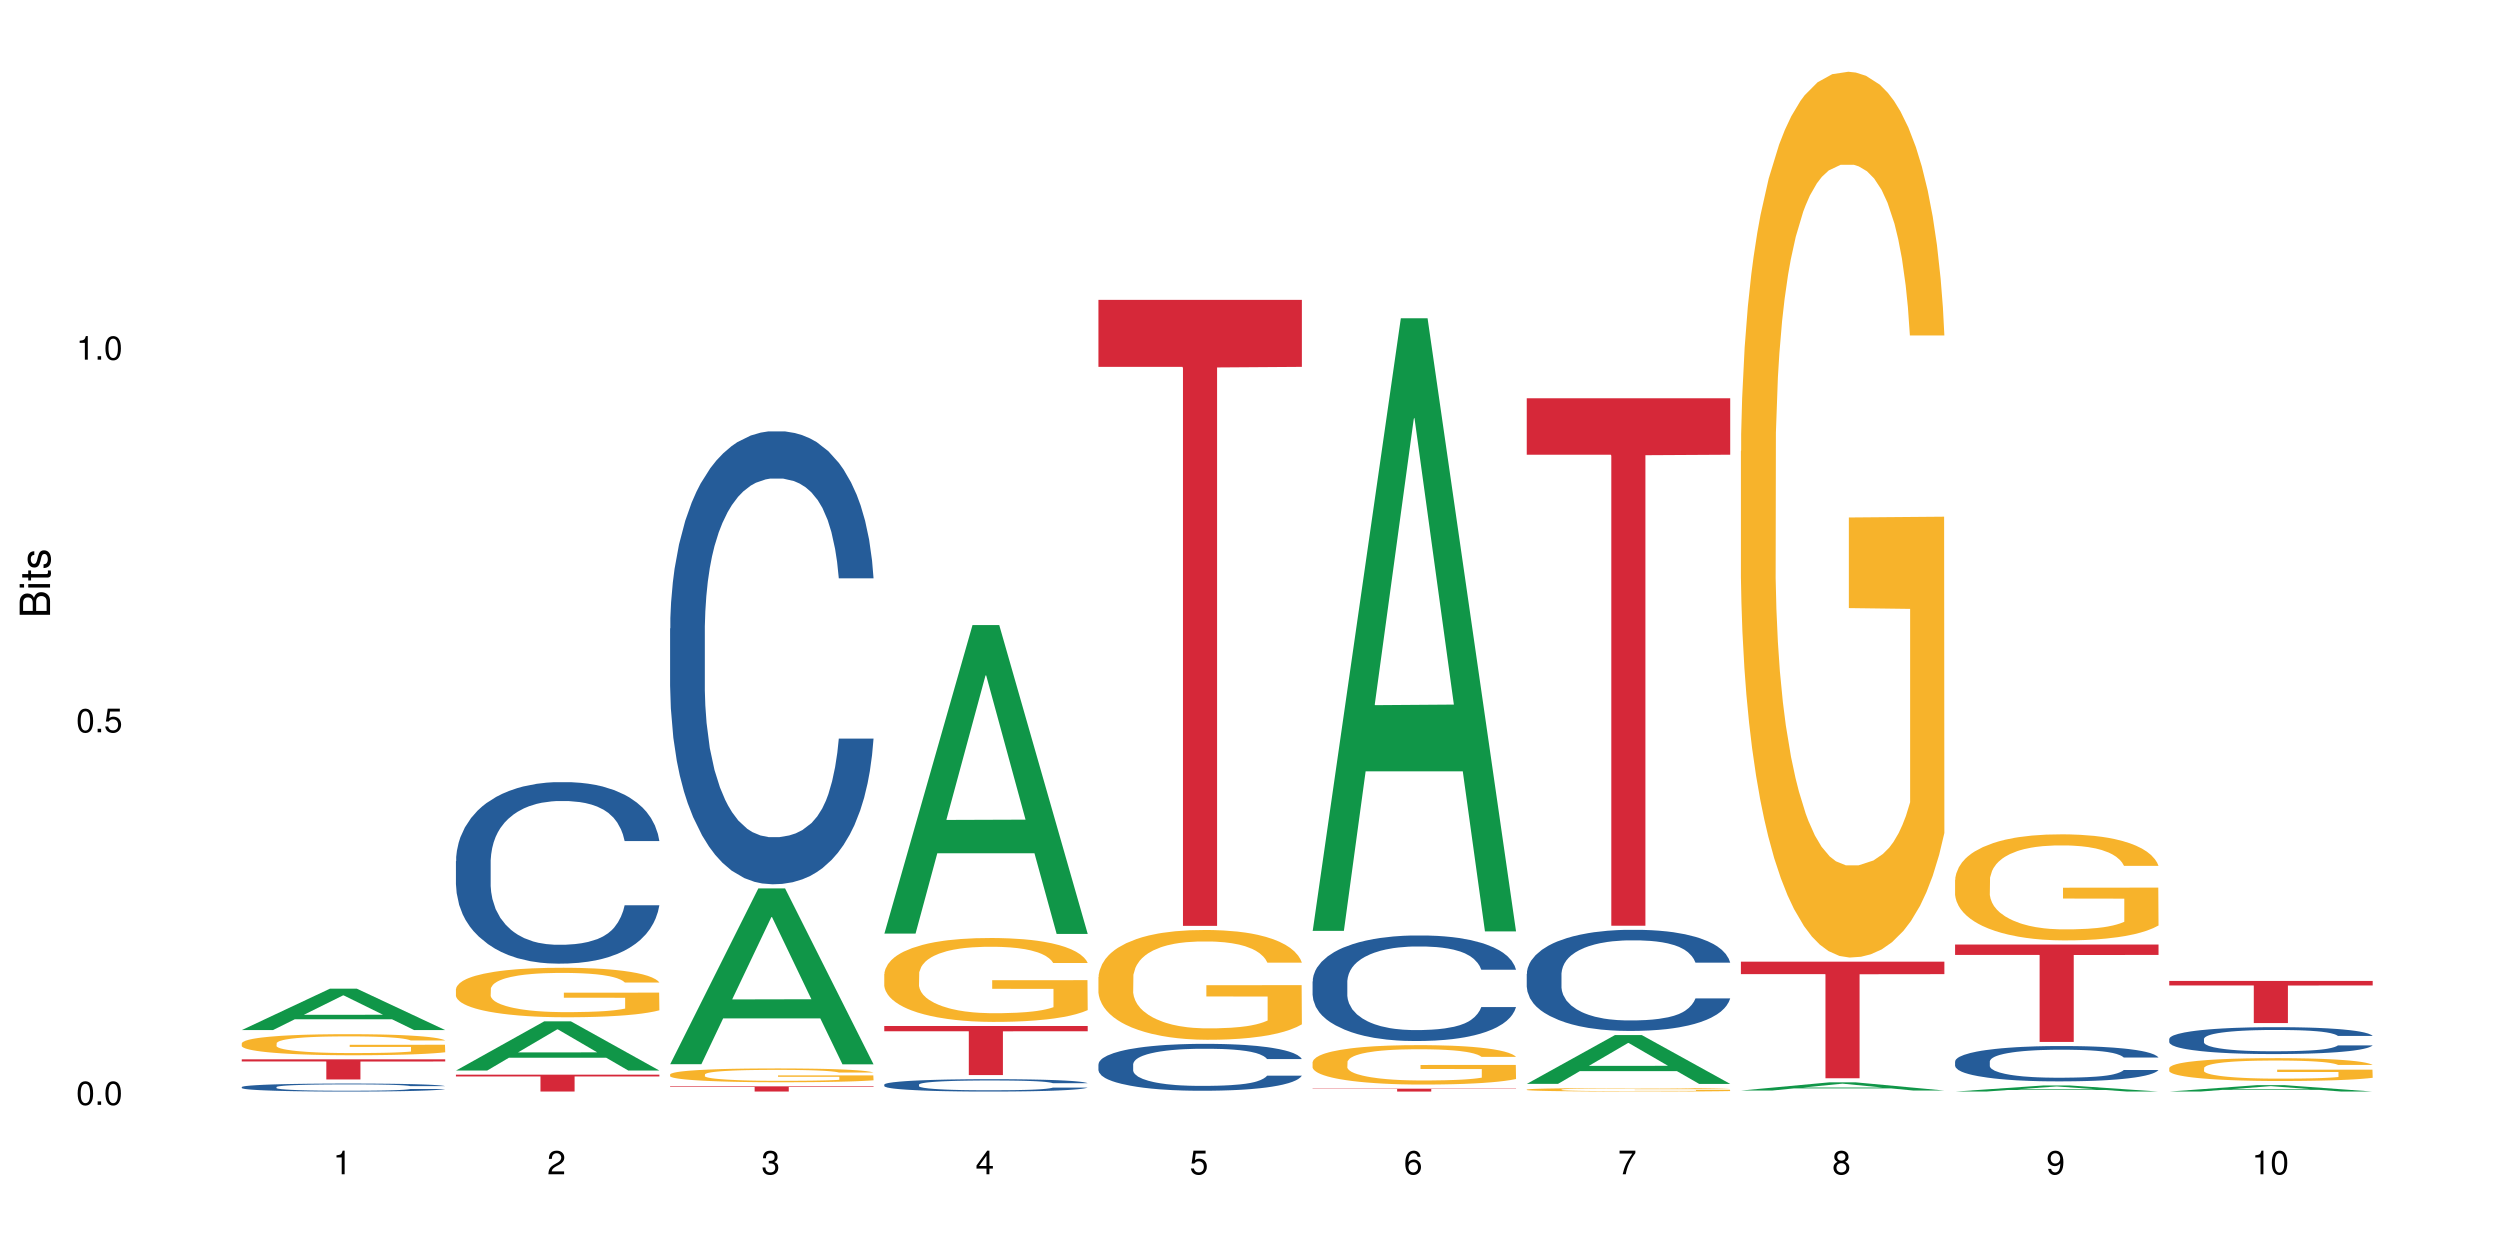 <?xml version="1.0" encoding="UTF-8"?>
<svg xmlns="http://www.w3.org/2000/svg" xmlns:xlink="http://www.w3.org/1999/xlink" width="720pt" height="360pt" viewBox="0 0 720 360" version="1.1">
<defs>
<g>
<symbol overflow="visible" id="glyph0-0">
<path style="stroke:none;" d=""/>
</symbol>
<symbol overflow="visible" id="glyph0-1">
<path style="stroke:none;" d="M 2.641 -6.797 C 2 -6.797 1.422 -6.531 1.078 -6.047 C 0.641 -5.453 0.406 -4.547 0.406 -3.297 C 0.406 -1 1.188 0.219 2.641 0.219 C 4.078 0.219 4.859 -1 4.859 -3.234 C 4.859 -4.562 4.656 -5.438 4.203 -6.047 C 3.844 -6.531 3.281 -6.797 2.641 -6.797 Z M 2.641 -6.047 C 3.547 -6.047 4 -5.125 4 -3.312 C 4 -1.375 3.562 -0.484 2.625 -0.484 C 1.734 -0.484 1.281 -1.422 1.281 -3.281 C 1.281 -5.141 1.734 -6.047 2.641 -6.047 Z M 2.641 -6.047 "/>
</symbol>
<symbol overflow="visible" id="glyph0-2">
<path style="stroke:none;" d="M 1.828 -1 L 0.828 -1 L 0.828 0 L 1.828 0 Z M 1.828 -1 "/>
</symbol>
<symbol overflow="visible" id="glyph0-3">
<path style="stroke:none;" d="M 4.562 -6.797 L 1.062 -6.797 L 0.547 -3.094 L 1.328 -3.094 C 1.719 -3.562 2.047 -3.734 2.578 -3.734 C 3.484 -3.734 4.062 -3.109 4.062 -2.094 C 4.062 -1.125 3.484 -0.531 2.578 -0.531 C 1.828 -0.531 1.375 -0.906 1.188 -1.672 L 0.328 -1.672 C 0.453 -1.109 0.547 -0.844 0.75 -0.594 C 1.125 -0.078 1.828 0.219 2.594 0.219 C 3.969 0.219 4.922 -0.781 4.922 -2.219 C 4.922 -3.562 4.031 -4.484 2.719 -4.484 C 2.25 -4.484 1.859 -4.359 1.469 -4.062 L 1.734 -5.969 L 4.562 -5.969 Z M 4.562 -6.797 "/>
</symbol>
<symbol overflow="visible" id="glyph0-4">
<path style="stroke:none;" d="M 2.484 -4.844 L 2.484 0 L 3.328 0 L 3.328 -6.797 L 2.766 -6.797 C 2.469 -5.75 2.281 -5.609 0.984 -5.453 L 0.984 -4.844 Z M 2.484 -4.844 "/>
</symbol>
<symbol overflow="visible" id="glyph0-5">
<path style="stroke:none;" d="M 4.859 -0.828 L 1.281 -0.828 C 1.359 -1.391 1.672 -1.75 2.5 -2.234 L 3.469 -2.75 C 4.406 -3.266 4.906 -3.969 4.906 -4.812 C 4.906 -5.375 4.672 -5.906 4.266 -6.266 C 3.859 -6.625 3.375 -6.797 2.719 -6.797 C 1.859 -6.797 1.219 -6.5 0.844 -5.922 C 0.609 -5.562 0.5 -5.125 0.484 -4.438 L 1.328 -4.438 C 1.359 -4.906 1.406 -5.188 1.531 -5.406 C 1.75 -5.812 2.188 -6.062 2.703 -6.062 C 3.469 -6.062 4.031 -5.516 4.031 -4.781 C 4.031 -4.25 3.719 -3.797 3.125 -3.438 L 2.234 -2.938 C 0.812 -2.141 0.406 -1.5 0.328 0 L 4.859 0 Z M 4.859 -0.828 "/>
</symbol>
<symbol overflow="visible" id="glyph0-6">
<path style="stroke:none;" d="M 2.125 -3.125 L 2.578 -3.125 C 3.516 -3.125 3.984 -2.703 3.984 -1.891 C 3.984 -1.031 3.469 -0.531 2.578 -0.531 C 1.656 -0.531 1.203 -0.984 1.156 -1.969 L 0.312 -1.969 C 0.344 -1.422 0.438 -1.078 0.609 -0.766 C 0.953 -0.109 1.625 0.219 2.547 0.219 C 3.953 0.219 4.859 -0.609 4.859 -1.906 C 4.859 -2.766 4.516 -3.25 3.703 -3.516 C 4.344 -3.766 4.656 -4.25 4.656 -4.938 C 4.656 -6.109 3.875 -6.797 2.578 -6.797 C 1.203 -6.797 0.484 -6.047 0.453 -4.609 L 1.297 -4.609 C 1.312 -5.016 1.344 -5.25 1.453 -5.453 C 1.641 -5.828 2.062 -6.062 2.594 -6.062 C 3.344 -6.062 3.797 -5.625 3.797 -4.906 C 3.797 -4.422 3.609 -4.141 3.25 -3.984 C 3.016 -3.891 2.719 -3.844 2.125 -3.844 Z M 2.125 -3.125 "/>
</symbol>
<symbol overflow="visible" id="glyph0-7">
<path style="stroke:none;" d="M 3.141 -1.625 L 3.141 0 L 3.984 0 L 3.984 -1.625 L 4.984 -1.625 L 4.984 -2.391 L 3.984 -2.391 L 3.984 -6.797 L 3.359 -6.797 L 0.266 -2.516 L 0.266 -1.625 Z M 3.141 -2.391 L 1 -2.391 L 3.141 -5.359 Z M 3.141 -2.391 "/>
</symbol>
<symbol overflow="visible" id="glyph0-8">
<path style="stroke:none;" d="M 4.781 -5.031 C 4.609 -6.141 3.891 -6.797 2.844 -6.797 C 2.094 -6.797 1.422 -6.438 1.031 -5.828 C 0.609 -5.172 0.406 -4.344 0.406 -3.094 C 0.406 -1.953 0.578 -1.234 0.984 -0.625 C 1.359 -0.078 1.953 0.219 2.703 0.219 C 3.984 0.219 4.922 -0.734 4.922 -2.078 C 4.922 -3.344 4.062 -4.234 2.844 -4.234 C 2.172 -4.234 1.641 -3.969 1.281 -3.469 C 1.281 -5.125 1.828 -6.047 2.797 -6.047 C 3.391 -6.047 3.797 -5.672 3.938 -5.031 Z M 2.734 -3.484 C 3.547 -3.484 4.062 -2.922 4.062 -2 C 4.062 -1.156 3.484 -0.531 2.703 -0.531 C 1.922 -0.531 1.328 -1.188 1.328 -2.047 C 1.328 -2.891 1.906 -3.484 2.734 -3.484 Z M 2.734 -3.484 "/>
</symbol>
<symbol overflow="visible" id="glyph0-9">
<path style="stroke:none;" d="M 4.984 -6.797 L 0.438 -6.797 L 0.438 -5.969 L 4.109 -5.969 C 2.5 -3.656 1.828 -2.234 1.328 0 L 2.219 0 C 2.594 -2.172 3.453 -4.047 4.984 -6.094 Z M 4.984 -6.797 "/>
</symbol>
<symbol overflow="visible" id="glyph0-10">
<path style="stroke:none;" d="M 3.75 -3.578 C 4.453 -4 4.688 -4.344 4.688 -4.984 C 4.688 -6.047 3.844 -6.797 2.641 -6.797 C 1.438 -6.797 0.594 -6.047 0.594 -4.984 C 0.594 -4.359 0.828 -4.016 1.516 -3.578 C 0.734 -3.203 0.359 -2.641 0.359 -1.891 C 0.359 -0.641 1.297 0.219 2.641 0.219 C 3.984 0.219 4.922 -0.641 4.922 -1.875 C 4.922 -2.641 4.531 -3.203 3.75 -3.578 Z M 2.641 -6.047 C 3.359 -6.047 3.812 -5.625 3.812 -4.969 C 3.812 -4.344 3.344 -3.922 2.641 -3.922 C 1.922 -3.922 1.453 -4.344 1.453 -4.984 C 1.453 -5.625 1.922 -6.047 2.641 -6.047 Z M 2.641 -3.203 C 3.484 -3.203 4.062 -2.672 4.062 -1.875 C 4.062 -1.062 3.484 -0.531 2.625 -0.531 C 1.797 -0.531 1.219 -1.078 1.219 -1.875 C 1.219 -2.672 1.797 -3.203 2.641 -3.203 Z M 2.641 -3.203 "/>
</symbol>
<symbol overflow="visible" id="glyph0-11">
<path style="stroke:none;" d="M 0.516 -1.547 C 0.672 -0.438 1.406 0.219 2.438 0.219 C 3.188 0.219 3.859 -0.141 4.266 -0.75 C 4.688 -1.406 4.891 -2.25 4.891 -3.484 C 4.891 -4.625 4.703 -5.359 4.312 -5.953 C 3.938 -6.5 3.344 -6.797 2.594 -6.797 C 1.297 -6.797 0.359 -5.844 0.359 -4.516 C 0.359 -3.25 1.234 -2.344 2.453 -2.344 C 3.094 -2.344 3.562 -2.578 4.016 -3.109 C 4 -1.453 3.469 -0.531 2.5 -0.531 C 1.906 -0.531 1.484 -0.906 1.359 -1.547 Z M 2.578 -6.062 C 3.375 -6.062 3.969 -5.406 3.969 -4.531 C 3.969 -3.688 3.375 -3.094 2.547 -3.094 C 1.734 -3.094 1.234 -3.672 1.234 -4.578 C 1.234 -5.438 1.797 -6.062 2.578 -6.062 Z M 2.578 -6.062 "/>
</symbol>
<symbol overflow="visible" id="glyph1-0">
<path style="stroke:none;" d=""/>
</symbol>
<symbol overflow="visible" id="glyph1-1">
<path style="stroke:none;" d="M 0 -0.953 L 0 -4.891 C 0 -5.719 -0.234 -6.344 -0.734 -6.797 C -1.188 -7.234 -1.812 -7.469 -2.5 -7.469 C -3.547 -7.469 -4.188 -7 -4.625 -5.875 C -4.984 -6.672 -5.641 -7.094 -6.531 -7.094 C -7.156 -7.094 -7.734 -6.859 -8.141 -6.391 C -8.562 -5.938 -8.75 -5.344 -8.75 -4.5 L -8.75 -0.953 Z M -4.984 -2.062 L -7.766 -2.062 L -7.766 -4.219 C -7.766 -4.844 -7.688 -5.203 -7.453 -5.5 C -7.219 -5.812 -6.859 -5.969 -6.375 -5.969 C -5.906 -5.969 -5.531 -5.812 -5.297 -5.5 C -5.062 -5.203 -4.984 -4.844 -4.984 -4.219 Z M -0.984 -2.062 L -4 -2.062 L -4 -4.781 C -4 -5.328 -3.859 -5.688 -3.578 -5.953 C -3.297 -6.219 -2.922 -6.359 -2.484 -6.359 C -2.062 -6.359 -1.688 -6.219 -1.406 -5.953 C -1.109 -5.688 -0.984 -5.328 -0.984 -4.781 Z M -0.984 -2.062 "/>
</symbol>
<symbol overflow="visible" id="glyph1-2">
<path style="stroke:none;" d="M -6.281 -1.797 L -6.281 -0.797 L 0 -0.797 L 0 -1.797 Z M -8.75 -1.797 L -8.75 -0.797 L -7.484 -0.797 L -7.484 -1.797 Z M -8.75 -1.797 "/>
</symbol>
<symbol overflow="visible" id="glyph1-3">
<path style="stroke:none;" d="M -6.281 -3.047 L -6.281 -2.016 L -8.016 -2.016 L -8.016 -1.016 L -6.281 -1.016 L -6.281 -0.172 L -5.469 -0.172 L -5.469 -1.016 L -0.719 -1.016 C -0.078 -1.016 0.281 -1.453 0.281 -2.234 C 0.281 -2.469 0.25 -2.719 0.188 -3.047 L -0.641 -3.047 C -0.609 -2.922 -0.594 -2.766 -0.594 -2.562 C -0.594 -2.141 -0.719 -2.016 -1.156 -2.016 L -5.469 -2.016 L -5.469 -3.047 Z M -6.281 -3.047 "/>
</symbol>
<symbol overflow="visible" id="glyph1-4">
<path style="stroke:none;" d="M -4.531 -5.25 C -5.766 -5.25 -6.469 -4.422 -6.469 -2.969 C -6.469 -1.516 -5.719 -0.562 -4.547 -0.562 C -3.562 -0.562 -3.094 -1.062 -2.734 -2.562 L -2.516 -3.484 C -2.344 -4.188 -2.094 -4.469 -1.625 -4.469 C -1.047 -4.469 -0.641 -3.875 -0.641 -3 C -0.641 -2.453 -0.797 -2 -1.062 -1.75 C -1.25 -1.594 -1.422 -1.531 -1.875 -1.469 L -1.875 -0.406 C -0.422 -0.453 0.281 -1.266 0.281 -2.922 C 0.281 -4.5 -0.5 -5.516 -1.719 -5.516 C -2.656 -5.516 -3.172 -4.984 -3.469 -3.734 L -3.703 -2.766 C -3.891 -1.953 -4.156 -1.609 -4.594 -1.609 C -5.172 -1.609 -5.547 -2.125 -5.547 -2.938 C -5.547 -3.75 -5.203 -4.172 -4.531 -4.203 Z M -4.531 -5.25 "/>
</symbol>
</g>
</defs>
<g id="surface83039">
<rect x="0" y="0" width="720" height="360" style="fill:rgb(100%,100%,100%);fill-opacity:1;stroke:none;"/>
<path style=" stroke:none;fill-rule:nonzero;fill:rgb(6.275%,58.824%,28.235%);fill-opacity:1;" d="M 69.629 296.652 L 69.691 296.641 L 95.047 284.73 L 102.746 284.73 L 128.223 296.664 L 119.273 296.664 L 112.887 293.547 L 84.902 293.547 L 78.645 296.652 L 69.629 296.652 L 87.598 292.262 L 110.32 292.25 L 98.988 286.68 L 98.863 286.672 L 98.738 286.703 L 87.535 292.25 L 87.598 292.262 Z M 69.629 296.652 "/>
<path style=" stroke:none;fill-rule:nonzero;fill:rgb(14.51%,36.078%,60%);fill-opacity:1;" d="M 69.629 313.066 L 69.699 313.066 L 69.699 313.016 L 69.914 312.934 L 70.414 312.832 L 70.914 312.766 L 72.203 312.641 L 73.988 312.52 L 75.848 312.426 L 77.203 312.371 L 78.418 312.328 L 81.207 312.25 L 82.992 312.211 L 84.922 312.176 L 87.281 312.141 L 88.996 312.117 L 92.852 312.086 L 95.711 312.07 L 97.926 312.062 L 102.715 312.062 L 105.574 312.074 L 107.645 312.082 L 109.93 312.102 L 111.859 312.117 L 115.219 312.164 L 118.219 312.223 L 119.578 312.258 L 121.723 312.324 L 123.367 312.387 L 124.508 312.441 L 125.797 312.52 L 126.938 312.613 L 127.797 312.723 L 128.223 312.812 L 118.219 312.812 L 117.719 312.727 L 117.148 312.664 L 116.078 312.578 L 115.004 312.516 L 113.504 312.453 L 112.148 312.414 L 110.289 312.375 L 108.645 312.348 L 106.93 312.328 L 105.285 312.316 L 102.141 312.305 L 98.5 312.305 L 97.141 312.309 L 94.355 312.324 L 92.852 312.34 L 90.711 312.371 L 89.207 312.398 L 87.422 312.441 L 86.207 312.477 L 84.707 312.531 L 83.637 312.578 L 82.422 312.648 L 81.707 312.699 L 81.062 312.762 L 80.492 312.828 L 80.062 312.902 L 79.777 312.98 L 79.633 313.059 L 79.633 313.383 L 79.777 313.461 L 80.133 313.547 L 81.062 313.676 L 82.422 313.789 L 83.992 313.879 L 85.492 313.941 L 86.352 313.969 L 87.492 314.004 L 89.281 314.047 L 91.852 314.09 L 93.352 314.105 L 95.641 314.121 L 97.996 314.129 L 101.141 314.129 L 103.93 314.121 L 105.785 314.113 L 107.715 314.094 L 110.359 314.059 L 112.004 314.023 L 113.434 313.984 L 114.504 313.945 L 115.219 313.91 L 116.293 313.848 L 117.148 313.773 L 117.793 313.699 L 118.219 313.629 L 128.223 313.629 L 127.797 313.711 L 127.152 313.797 L 126.508 313.855 L 125.508 313.93 L 124.367 313.996 L 122.723 314.07 L 121.363 314.117 L 119.578 314.172 L 117.934 314.211 L 116.148 314.246 L 113.504 314.289 L 111.789 314.309 L 109.93 314.328 L 107.715 314.344 L 104.93 314.359 L 101.93 314.367 L 99.141 314.371 L 96.141 314.367 L 93.926 314.359 L 90.996 314.34 L 87.352 314.301 L 84.707 314.262 L 82.633 314.223 L 80.848 314.18 L 78.848 314.121 L 76.273 314.027 L 74.703 313.957 L 73.633 313.898 L 72.418 313.816 L 71.559 313.742 L 70.559 313.625 L 69.844 313.477 L 69.629 313.359 Z M 69.629 313.066 "/>
<path style=" stroke:none;fill-rule:nonzero;fill:rgb(96.863%,70.196%,16.863%);fill-opacity:1;" d="M 69.629 300.441 L 69.699 300.438 L 69.699 300.328 L 69.988 300.078 L 70.703 299.734 L 71.629 299.449 L 72.629 299.23 L 73.273 299.113 L 74.344 298.945 L 75.273 298.824 L 77.633 298.574 L 80.633 298.34 L 82.277 298.242 L 84.137 298.148 L 86.777 298.043 L 87.992 298.004 L 91.711 297.914 L 95.926 297.859 L 100.57 297.844 L 102.715 297.848 L 105.645 297.871 L 109.645 297.93 L 111.934 297.988 L 113.719 298.043 L 115.578 298.113 L 117.863 298.227 L 120.008 298.359 L 121.723 298.492 L 123.438 298.656 L 124.867 298.836 L 126.082 299.027 L 127.152 299.262 L 127.797 299.457 L 128.223 299.648 L 118.293 299.648 L 117.719 299.457 L 117.078 299.305 L 116.004 299.125 L 114.934 298.988 L 113.863 298.887 L 111.859 298.742 L 110.145 298.652 L 108.004 298.574 L 105.93 298.523 L 103.57 298.492 L 102.141 298.48 L 98.355 298.48 L 94.926 298.52 L 92.926 298.562 L 91.496 298.609 L 89.496 298.691 L 88.281 298.758 L 87.566 298.801 L 85.422 298.973 L 83.992 299.129 L 83.207 299.234 L 82.207 299.402 L 81.492 299.551 L 80.707 299.773 L 80.277 299.938 L 79.703 300.316 L 79.633 301.312 L 79.848 301.523 L 80.277 301.75 L 80.848 301.949 L 81.707 302.16 L 82.562 302.32 L 84.062 302.539 L 85.352 302.684 L 86.352 302.777 L 88.281 302.926 L 89.066 302.977 L 90.922 303.074 L 92.852 303.152 L 95.211 303.219 L 96.996 303.254 L 99.855 303.281 L 103.5 303.281 L 107.789 303.246 L 110.504 303.203 L 112.359 303.16 L 113.574 303.121 L 115.078 303.059 L 116.148 303.004 L 117.148 302.941 L 118.363 302.848 L 118.363 301.523 L 100.715 301.52 L 100.715 300.898 L 128.152 300.891 L 128.223 303.059 L 126.723 303.207 L 124.867 303.352 L 123.078 303.465 L 121.223 303.559 L 118.578 303.664 L 116.434 303.73 L 113.148 303.809 L 110.145 303.855 L 107 303.891 L 104.215 303.906 L 100.93 303.914 L 97.996 303.902 L 94.855 303.867 L 92.352 303.824 L 90.066 303.77 L 87.781 303.695 L 84.922 303.582 L 83.062 303.484 L 81.133 303.371 L 79.203 303.23 L 77.488 303.082 L 76.348 302.965 L 75.203 302.832 L 73.988 302.664 L 72.844 302.477 L 71.988 302.305 L 71.203 302.109 L 70.629 301.93 L 70.059 301.68 L 69.773 301.48 L 69.629 301.309 Z M 69.629 300.441 "/>
<path style=" stroke:none;fill-rule:nonzero;fill:rgb(83.922%,15.686%,22.353%);fill-opacity:1;" d="M 69.629 305.094 L 128.223 305.094 L 128.223 305.711 L 103.805 305.719 L 103.805 310.883 L 93.98 310.883 L 93.98 305.723 L 93.836 305.711 L 69.629 305.711 Z M 69.629 305.094 "/>
<path style=" stroke:none;fill-rule:nonzero;fill:rgb(6.275%,58.824%,28.235%);fill-opacity:1;" d="M 131.309 308.309 L 131.371 308.297 L 156.727 294.152 L 164.426 294.152 L 189.902 308.32 L 180.953 308.32 L 174.566 304.621 L 146.582 304.621 L 140.324 308.309 L 131.309 308.309 L 149.273 303.094 L 172 303.078 L 160.668 296.469 L 160.543 296.453 L 160.418 296.492 L 149.211 303.078 L 149.273 303.094 Z M 131.309 308.309 "/>
<path style=" stroke:none;fill-rule:nonzero;fill:rgb(14.51%,36.078%,60%);fill-opacity:1;" d="M 131.309 248.008 L 131.379 247.961 L 131.379 246.812 L 131.594 244.996 L 132.094 242.703 L 132.594 241.129 L 133.883 238.309 L 135.668 235.586 L 137.523 233.484 L 138.883 232.242 L 140.098 231.285 L 142.883 229.516 L 144.672 228.609 L 146.602 227.797 L 148.957 226.984 L 150.672 226.508 L 154.531 225.742 L 157.391 225.406 L 159.605 225.266 L 164.395 225.266 L 167.25 225.457 L 169.324 225.695 L 171.609 226.078 L 173.539 226.508 L 176.898 227.559 L 179.898 228.895 L 181.258 229.66 L 183.402 231.141 L 185.043 232.574 L 186.188 233.816 L 187.473 235.586 L 188.617 237.734 L 189.477 240.172 L 189.902 242.227 L 179.898 242.227 L 179.398 240.316 L 178.828 238.832 L 177.758 236.875 L 176.684 235.488 L 175.184 234.105 L 173.824 233.195 L 171.969 232.289 L 170.324 231.715 L 168.609 231.285 L 166.965 231 L 163.82 230.711 L 160.176 230.711 L 158.82 230.809 L 156.031 231.188 L 154.531 231.523 L 152.387 232.191 L 150.887 232.812 L 149.102 233.77 L 147.887 234.582 L 146.387 235.824 L 145.312 236.922 L 144.098 238.5 L 143.387 239.695 L 142.742 241.031 L 142.172 242.609 L 141.742 244.281 L 141.457 246.047 L 141.312 247.77 L 141.312 255.176 L 141.457 256.895 L 141.812 258.902 L 142.742 261.816 L 144.098 264.348 L 145.672 266.355 L 147.172 267.789 L 148.031 268.457 L 149.172 269.223 L 150.961 270.176 L 153.531 271.133 L 155.031 271.516 L 157.32 271.895 L 159.676 272.086 L 162.82 272.086 L 165.609 271.895 L 167.465 271.656 L 169.395 271.273 L 172.039 270.465 L 173.684 269.699 L 175.113 268.789 L 176.184 267.883 L 176.898 267.117 L 177.969 265.637 L 178.828 264.012 L 179.473 262.34 L 179.898 260.715 L 189.902 260.715 L 189.477 262.629 L 188.832 264.492 L 188.188 265.875 L 187.188 267.547 L 186.047 269.031 L 184.402 270.703 L 183.043 271.801 L 181.258 272.996 L 179.613 273.902 L 177.828 274.715 L 175.184 275.672 L 173.469 276.148 L 171.609 276.578 L 169.395 276.961 L 166.609 277.297 L 163.605 277.488 L 160.82 277.535 L 157.82 277.438 L 155.605 277.246 L 152.676 276.816 L 149.031 275.957 L 146.387 275.051 L 144.312 274.141 L 142.527 273.188 L 140.527 271.895 L 137.953 269.793 L 136.383 268.168 L 135.309 266.832 L 134.094 264.969 L 133.238 263.297 L 132.238 260.621 L 131.523 257.227 L 131.309 254.602 Z M 131.309 248.008 "/>
<path style=" stroke:none;fill-rule:nonzero;fill:rgb(96.863%,70.196%,16.863%);fill-opacity:1;" d="M 131.309 284.82 L 131.379 284.809 L 131.379 284.547 L 131.664 283.961 L 132.379 283.156 L 133.309 282.488 L 134.309 281.969 L 134.953 281.695 L 136.023 281.305 L 136.953 281.02 L 139.312 280.434 L 142.312 279.887 L 143.957 279.652 L 145.812 279.43 L 148.457 279.184 L 149.672 279.09 L 153.391 278.883 L 157.605 278.754 L 162.25 278.715 L 164.395 278.727 L 167.324 278.777 L 171.324 278.922 L 173.613 279.051 L 175.398 279.184 L 177.254 279.352 L 179.543 279.613 L 181.688 279.926 L 183.402 280.238 L 185.117 280.629 L 186.547 281.043 L 187.762 281.5 L 188.832 282.047 L 189.477 282.504 L 189.902 282.961 L 179.973 282.961 L 179.398 282.504 L 178.758 282.152 L 177.684 281.723 L 176.613 281.41 L 175.539 281.16 L 173.539 280.824 L 171.824 280.613 L 169.68 280.434 L 167.609 280.316 L 165.25 280.238 L 163.82 280.211 L 160.035 280.211 L 156.605 280.301 L 154.605 280.406 L 153.176 280.512 L 151.172 280.707 L 149.957 280.863 L 149.246 280.965 L 147.102 281.371 L 145.672 281.734 L 144.887 281.98 L 143.887 282.371 L 143.172 282.723 L 142.383 283.246 L 141.957 283.637 L 141.383 284.523 L 141.312 286.867 L 141.527 287.359 L 141.957 287.895 L 142.527 288.363 L 143.387 288.859 L 144.242 289.234 L 145.742 289.742 L 147.027 290.082 L 148.031 290.305 L 149.957 290.656 L 150.746 290.773 L 152.602 291.008 L 154.531 291.188 L 156.891 291.344 L 158.676 291.422 L 161.535 291.488 L 165.18 291.488 L 169.469 291.41 L 172.184 291.305 L 174.039 291.203 L 175.254 291.109 L 176.754 290.969 L 177.828 290.836 L 178.828 290.695 L 180.043 290.473 L 180.043 287.359 L 162.391 287.348 L 162.391 285.891 L 189.832 285.875 L 189.902 290.969 L 188.402 291.32 L 186.547 291.656 L 184.758 291.918 L 182.902 292.141 L 180.258 292.387 L 178.113 292.543 L 174.824 292.727 L 171.824 292.844 L 168.68 292.922 L 165.895 292.961 L 162.605 292.973 L 159.676 292.945 L 156.531 292.867 L 154.031 292.766 L 151.746 292.633 L 149.457 292.465 L 146.602 292.191 L 144.742 291.969 L 142.812 291.695 L 140.883 291.371 L 139.168 291.02 L 138.027 290.746 L 136.883 290.434 L 135.668 290.043 L 134.523 289.602 L 133.668 289.195 L 132.879 288.742 L 132.309 288.312 L 131.738 287.727 L 131.453 287.258 L 131.309 286.852 Z M 131.309 284.82 "/>
<path style=" stroke:none;fill-rule:nonzero;fill:rgb(83.922%,15.686%,22.353%);fill-opacity:1;" d="M 131.309 309.5 L 189.902 309.5 L 189.902 310.023 L 165.484 310.027 L 165.484 314.371 L 155.656 314.371 L 155.656 310.031 L 155.516 310.023 L 131.309 310.023 Z M 131.309 309.5 "/>
<path style=" stroke:none;fill-rule:nonzero;fill:rgb(6.275%,58.824%,28.235%);fill-opacity:1;" d="M 192.988 306.48 L 193.051 306.434 L 218.402 255.859 L 226.105 255.859 L 251.582 306.527 L 242.629 306.527 L 236.246 293.301 L 208.262 293.301 L 202.004 306.48 L 192.988 306.48 L 210.953 287.832 L 233.68 287.781 L 222.348 264.137 L 222.223 264.09 L 222.098 264.234 L 210.891 287.781 L 210.953 287.832 Z M 192.988 306.48 "/>
<path style=" stroke:none;fill-rule:nonzero;fill:rgb(14.51%,36.078%,60%);fill-opacity:1;" d="M 192.988 180.992 L 193.059 180.875 L 193.059 178.012 L 193.273 173.48 L 193.773 167.758 L 194.273 163.824 L 195.559 156.789 L 197.348 149.992 L 199.203 144.746 L 200.562 141.645 L 201.777 139.262 L 204.562 134.848 L 206.352 132.582 L 208.281 130.555 L 210.637 128.531 L 212.352 127.336 L 216.211 125.43 L 219.07 124.594 L 221.285 124.238 L 226.074 124.238 L 228.93 124.715 L 231.004 125.309 L 233.289 126.266 L 235.219 127.336 L 238.578 129.961 L 241.578 133.301 L 242.938 135.207 L 245.082 138.902 L 246.723 142.48 L 247.867 145.582 L 249.152 149.992 L 250.297 155.359 L 251.152 161.438 L 251.582 166.566 L 241.578 166.566 L 241.078 161.797 L 240.508 158.102 L 239.434 153.211 L 238.363 149.754 L 236.863 146.297 L 235.504 144.031 L 233.648 141.766 L 232.004 140.332 L 230.289 139.262 L 228.645 138.547 L 225.5 137.828 L 221.855 137.828 L 220.5 138.07 L 217.711 139.023 L 216.211 139.855 L 214.066 141.527 L 212.566 143.078 L 210.781 145.461 L 209.566 147.488 L 208.066 150.59 L 206.992 153.332 L 205.777 157.266 L 205.062 160.246 L 204.422 163.586 L 203.848 167.52 L 203.422 171.691 L 203.133 176.105 L 202.992 180.398 L 202.992 198.879 L 203.133 203.172 L 203.492 208.18 L 204.422 215.453 L 205.777 221.773 L 207.352 226.781 L 208.852 230.355 L 209.707 232.027 L 210.852 233.934 L 212.637 236.32 L 215.211 238.703 L 216.711 239.656 L 219 240.609 L 221.355 241.09 L 224.5 241.09 L 227.289 240.609 L 229.145 240.016 L 231.074 239.062 L 233.719 237.035 L 235.363 235.125 L 236.793 232.859 L 237.863 230.594 L 238.578 228.688 L 239.648 224.992 L 240.508 220.938 L 241.148 216.766 L 241.578 212.711 L 251.582 212.711 L 251.152 217.48 L 250.512 222.129 L 249.867 225.586 L 248.867 229.762 L 247.723 233.457 L 246.082 237.629 L 244.723 240.371 L 242.938 243.355 L 241.293 245.617 L 239.508 247.645 L 236.863 250.031 L 235.148 251.223 L 233.289 252.297 L 231.074 253.25 L 228.289 254.086 L 225.285 254.562 L 222.5 254.68 L 219.5 254.441 L 217.285 253.965 L 214.352 252.891 L 210.711 250.746 L 208.066 248.48 L 205.992 246.215 L 204.207 243.832 L 202.207 240.609 L 199.633 235.363 L 198.062 231.312 L 196.988 227.973 L 195.773 223.32 L 194.918 219.148 L 193.918 212.473 L 193.203 204.004 L 192.988 197.449 Z M 192.988 180.992 "/>
<path style=" stroke:none;fill-rule:nonzero;fill:rgb(96.863%,70.196%,16.863%);fill-opacity:1;" d="M 192.988 309.414 L 193.059 309.41 L 193.059 309.336 L 193.344 309.172 L 194.059 308.949 L 194.988 308.762 L 195.988 308.617 L 196.633 308.539 L 197.703 308.43 L 198.633 308.352 L 200.992 308.188 L 203.992 308.035 L 205.637 307.969 L 207.492 307.906 L 210.137 307.836 L 211.352 307.812 L 215.066 307.754 L 219.285 307.719 L 223.93 307.707 L 226.074 307.711 L 229.004 307.723 L 233.004 307.766 L 235.289 307.801 L 237.078 307.836 L 238.934 307.883 L 241.223 307.957 L 243.367 308.043 L 245.082 308.133 L 246.797 308.242 L 248.223 308.359 L 249.438 308.484 L 250.512 308.637 L 251.152 308.766 L 251.582 308.895 L 241.648 308.895 L 241.078 308.766 L 240.434 308.668 L 239.363 308.547 L 238.293 308.461 L 237.219 308.391 L 235.219 308.297 L 233.504 308.238 L 231.359 308.188 L 229.289 308.152 L 226.93 308.133 L 225.5 308.125 L 221.715 308.125 L 218.285 308.152 L 216.281 308.18 L 214.855 308.207 L 212.852 308.262 L 211.637 308.309 L 210.922 308.336 L 208.781 308.449 L 207.352 308.551 L 206.566 308.621 L 205.562 308.73 L 204.852 308.828 L 204.062 308.973 L 203.637 309.082 L 203.062 309.328 L 202.992 309.984 L 203.207 310.125 L 203.637 310.273 L 204.207 310.402 L 205.062 310.543 L 205.922 310.648 L 207.422 310.789 L 208.707 310.883 L 209.707 310.945 L 211.637 311.043 L 212.426 311.078 L 214.281 311.145 L 216.211 311.195 L 218.57 311.238 L 220.355 311.258 L 223.215 311.277 L 226.859 311.277 L 231.145 311.254 L 233.863 311.227 L 235.719 311.195 L 236.934 311.172 L 238.434 311.133 L 239.508 311.094 L 240.508 311.055 L 241.723 310.992 L 241.723 310.125 L 224.07 310.121 L 224.07 309.711 L 251.512 309.707 L 251.582 311.133 L 250.082 311.23 L 248.223 311.324 L 246.438 311.398 L 244.578 311.461 L 241.938 311.527 L 239.793 311.57 L 236.504 311.625 L 233.504 311.656 L 230.359 311.676 L 227.574 311.688 L 224.285 311.691 L 221.355 311.684 L 218.211 311.664 L 215.711 311.633 L 213.426 311.598 L 211.137 311.551 L 208.281 311.473 L 206.422 311.41 L 204.492 311.336 L 202.562 311.246 L 200.848 311.145 L 199.703 311.07 L 198.562 310.984 L 197.348 310.875 L 196.203 310.75 L 195.348 310.637 L 194.559 310.508 L 193.988 310.391 L 193.418 310.227 L 193.129 310.094 L 192.988 309.98 Z M 192.988 309.414 "/>
<path style=" stroke:none;fill-rule:nonzero;fill:rgb(83.922%,15.686%,22.353%);fill-opacity:1;" d="M 192.988 312.871 L 251.582 312.871 L 251.582 313.031 L 227.164 313.035 L 227.164 314.371 L 217.336 314.371 L 217.336 313.035 L 217.195 313.031 L 192.988 313.031 Z M 192.988 312.871 "/>
<path style=" stroke:none;fill-rule:nonzero;fill:rgb(6.275%,58.824%,28.235%);fill-opacity:1;" d="M 254.668 268.883 L 254.73 268.801 L 280.082 180.016 L 287.781 180.016 L 313.262 268.965 L 304.309 268.965 L 297.926 245.746 L 269.941 245.746 L 263.68 268.883 L 254.668 268.883 L 272.633 236.141 L 295.359 236.059 L 284.027 194.547 L 283.902 194.465 L 283.777 194.715 L 272.57 236.059 L 272.633 236.141 Z M 254.668 268.883 "/>
<path style=" stroke:none;fill-rule:nonzero;fill:rgb(14.51%,36.078%,60%);fill-opacity:1;" d="M 254.668 312.355 L 254.738 312.355 L 254.738 312.277 L 254.953 312.152 L 255.453 311.996 L 255.953 311.887 L 257.238 311.695 L 259.027 311.512 L 260.883 311.367 L 262.242 311.281 L 263.457 311.219 L 266.242 311.098 L 268.031 311.035 L 269.957 310.98 L 272.316 310.922 L 274.031 310.891 L 277.891 310.84 L 280.75 310.816 L 282.965 310.805 L 287.75 310.805 L 290.609 310.82 L 292.684 310.836 L 294.969 310.863 L 296.898 310.891 L 300.258 310.961 L 303.258 311.055 L 304.617 311.105 L 306.758 311.207 L 308.402 311.305 L 309.547 311.391 L 310.832 311.512 L 311.977 311.656 L 312.832 311.824 L 313.262 311.965 L 303.258 311.965 L 302.758 311.832 L 302.188 311.73 L 301.113 311.598 L 300.043 311.504 L 298.543 311.41 L 297.184 311.348 L 295.328 311.285 L 293.684 311.246 L 291.969 311.219 L 290.324 311.199 L 287.18 311.18 L 283.535 311.18 L 282.18 311.184 L 279.391 311.211 L 277.891 311.234 L 275.746 311.277 L 274.246 311.32 L 272.461 311.387 L 271.246 311.441 L 269.746 311.527 L 268.672 311.602 L 267.457 311.707 L 266.742 311.789 L 266.102 311.883 L 265.527 311.988 L 265.102 312.102 L 264.812 312.223 L 264.672 312.34 L 264.672 312.848 L 264.812 312.965 L 265.172 313.102 L 266.102 313.297 L 267.457 313.473 L 269.031 313.609 L 270.531 313.707 L 271.387 313.75 L 272.531 313.805 L 274.316 313.867 L 276.891 313.934 L 278.391 313.961 L 280.676 313.984 L 283.035 314 L 286.18 314 L 288.965 313.984 L 290.824 313.969 L 292.754 313.945 L 295.398 313.887 L 297.043 313.836 L 298.469 313.773 L 299.543 313.711 L 300.258 313.66 L 301.328 313.559 L 302.188 313.449 L 302.828 313.336 L 303.258 313.223 L 313.262 313.223 L 312.832 313.355 L 312.191 313.48 L 311.547 313.574 L 310.547 313.691 L 309.402 313.789 L 307.762 313.906 L 306.402 313.98 L 304.617 314.062 L 302.973 314.125 L 301.188 314.18 L 298.543 314.242 L 296.828 314.277 L 294.969 314.305 L 292.754 314.332 L 289.969 314.355 L 286.965 314.367 L 284.18 314.371 L 281.176 314.363 L 278.961 314.352 L 276.031 314.32 L 272.387 314.262 L 269.746 314.203 L 267.672 314.141 L 265.887 314.074 L 263.887 313.984 L 261.312 313.844 L 259.742 313.73 L 258.668 313.641 L 257.453 313.516 L 256.598 313.398 L 255.598 313.219 L 254.883 312.984 L 254.668 312.809 Z M 254.668 312.355 "/>
<path style=" stroke:none;fill-rule:nonzero;fill:rgb(96.863%,70.196%,16.863%);fill-opacity:1;" d="M 254.668 280.496 L 254.738 280.473 L 254.738 280.031 L 255.023 279.039 L 255.738 277.672 L 256.668 276.547 L 257.668 275.664 L 258.312 275.199 L 259.383 274.539 L 260.312 274.051 L 262.672 273.059 L 265.672 272.133 L 267.316 271.734 L 269.172 271.359 L 271.816 270.941 L 273.031 270.785 L 276.746 270.434 L 280.965 270.211 L 285.609 270.145 L 287.75 270.168 L 290.68 270.258 L 294.684 270.5 L 296.969 270.719 L 298.758 270.941 L 300.613 271.227 L 302.902 271.668 L 305.043 272.199 L 306.758 272.727 L 308.473 273.391 L 309.902 274.098 L 311.117 274.867 L 312.191 275.797 L 312.832 276.566 L 313.262 277.34 L 303.328 277.34 L 302.758 276.566 L 302.113 275.973 L 301.043 275.242 L 299.973 274.715 L 298.898 274.293 L 296.898 273.723 L 295.184 273.367 L 293.039 273.059 L 290.969 272.859 L 288.609 272.727 L 287.18 272.684 L 283.395 272.684 L 279.961 272.84 L 277.961 273.016 L 276.531 273.191 L 274.531 273.523 L 273.316 273.789 L 272.602 273.965 L 270.457 274.648 L 269.031 275.266 L 268.242 275.684 L 267.242 276.348 L 266.527 276.941 L 265.742 277.824 L 265.312 278.488 L 264.742 279.988 L 264.672 283.961 L 264.887 284.801 L 265.312 285.703 L 265.887 286.5 L 266.742 287.336 L 267.602 287.977 L 269.102 288.84 L 270.387 289.41 L 271.387 289.789 L 273.316 290.383 L 274.102 290.582 L 275.961 290.98 L 277.891 291.289 L 280.25 291.555 L 282.035 291.684 L 284.895 291.797 L 288.539 291.797 L 292.824 291.664 L 295.539 291.488 L 297.398 291.309 L 298.613 291.156 L 300.113 290.914 L 301.188 290.691 L 302.188 290.449 L 303.402 290.074 L 303.402 284.801 L 285.75 284.777 L 285.75 282.305 L 313.191 282.285 L 313.262 290.914 L 311.762 291.508 L 309.902 292.082 L 308.117 292.523 L 306.258 292.898 L 303.617 293.316 L 301.473 293.582 L 298.184 293.891 L 295.184 294.09 L 292.039 294.223 L 289.254 294.289 L 285.965 294.312 L 283.035 294.266 L 279.891 294.137 L 277.391 293.957 L 275.105 293.738 L 272.816 293.449 L 269.957 292.988 L 268.102 292.613 L 266.172 292.148 L 264.242 291.598 L 262.527 291 L 261.383 290.539 L 260.242 290.008 L 259.027 289.348 L 257.883 288.594 L 257.023 287.91 L 256.238 287.141 L 255.668 286.41 L 255.094 285.418 L 254.809 284.625 L 254.668 283.938 Z M 254.668 280.496 "/>
<path style=" stroke:none;fill-rule:nonzero;fill:rgb(83.922%,15.686%,22.353%);fill-opacity:1;" d="M 254.668 295.492 L 313.262 295.492 L 313.262 297.004 L 288.84 297.016 L 288.84 309.625 L 279.016 309.625 L 279.016 297.031 L 278.875 297.004 L 254.668 297.004 Z M 254.668 295.492 "/>
<path style=" stroke:none;fill-rule:nonzero;fill:rgb(14.51%,36.078%,60%);fill-opacity:1;" d="M 316.348 306.512 L 316.418 306.5 L 316.418 306.203 L 316.633 305.734 L 317.133 305.145 L 317.633 304.734 L 318.918 304.008 L 320.703 303.305 L 322.562 302.762 L 323.922 302.441 L 325.137 302.191 L 327.922 301.738 L 329.707 301.5 L 331.637 301.293 L 333.996 301.082 L 335.711 300.957 L 339.57 300.762 L 342.43 300.676 L 344.645 300.637 L 349.43 300.637 L 352.289 300.688 L 354.363 300.75 L 356.648 300.848 L 358.578 300.957 L 361.938 301.23 L 364.938 301.574 L 366.293 301.773 L 368.438 302.156 L 370.082 302.527 L 371.227 302.848 L 372.512 303.305 L 373.656 303.859 L 374.512 304.488 L 374.941 305.02 L 364.938 305.02 L 364.438 304.527 L 363.867 304.145 L 362.793 303.637 L 361.723 303.277 L 360.223 302.922 L 358.863 302.688 L 357.004 302.453 L 355.363 302.305 L 353.648 302.191 L 352.004 302.117 L 348.859 302.047 L 345.215 302.047 L 343.855 302.07 L 341.07 302.168 L 339.57 302.254 L 337.426 302.426 L 335.926 302.59 L 334.141 302.836 L 332.926 303.043 L 331.422 303.367 L 330.352 303.648 L 329.137 304.059 L 328.422 304.367 L 327.777 304.711 L 327.207 305.117 L 326.777 305.551 L 326.492 306.008 L 326.352 306.453 L 326.352 308.363 L 326.492 308.809 L 326.852 309.328 L 327.777 310.082 L 329.137 310.734 L 330.707 311.254 L 332.211 311.625 L 333.066 311.797 L 334.211 311.992 L 335.996 312.242 L 338.57 312.488 L 340.07 312.586 L 342.355 312.684 L 344.715 312.734 L 347.859 312.734 L 350.645 312.684 L 352.504 312.621 L 354.434 312.523 L 357.078 312.312 L 358.719 312.117 L 360.148 311.883 L 361.223 311.648 L 361.938 311.449 L 363.008 311.066 L 363.867 310.648 L 364.508 310.215 L 364.938 309.797 L 374.941 309.797 L 374.512 310.289 L 373.871 310.773 L 373.227 311.129 L 372.227 311.562 L 371.082 311.945 L 369.438 312.375 L 368.082 312.66 L 366.293 312.969 L 364.652 313.203 L 362.863 313.414 L 360.223 313.66 L 358.508 313.785 L 356.648 313.895 L 354.434 313.992 L 351.645 314.078 L 348.645 314.129 L 345.859 314.141 L 342.855 314.117 L 340.641 314.066 L 337.711 313.957 L 334.066 313.734 L 331.422 313.5 L 329.352 313.266 L 327.566 313.02 L 325.562 312.684 L 322.992 312.141 L 321.418 311.723 L 320.348 311.375 L 319.133 310.895 L 318.273 310.465 L 317.273 309.773 L 316.559 308.895 L 316.348 308.215 Z M 316.348 306.512 "/>
<path style=" stroke:none;fill-rule:nonzero;fill:rgb(96.863%,70.196%,16.863%);fill-opacity:1;" d="M 316.348 281.379 L 316.418 281.348 L 316.418 280.77 L 316.703 279.469 L 317.418 277.68 L 318.348 276.207 L 319.348 275.051 L 319.992 274.445 L 321.062 273.578 L 321.992 272.941 L 324.348 271.645 L 327.352 270.43 L 328.992 269.91 L 330.852 269.418 L 333.496 268.871 L 334.711 268.668 L 338.426 268.207 L 342.641 267.918 L 347.289 267.832 L 349.43 267.859 L 352.359 267.977 L 356.363 268.293 L 358.648 268.582 L 360.434 268.871 L 362.293 269.246 L 364.578 269.824 L 366.723 270.516 L 368.438 271.211 L 370.152 272.078 L 371.582 273 L 372.797 274.012 L 373.871 275.227 L 374.512 276.234 L 374.941 277.246 L 365.008 277.246 L 364.438 276.234 L 363.793 275.457 L 362.723 274.504 L 361.648 273.809 L 360.578 273.262 L 358.578 272.508 L 356.863 272.047 L 354.719 271.645 L 352.645 271.383 L 350.289 271.211 L 348.859 271.152 L 345.07 271.152 L 341.641 271.355 L 339.641 271.586 L 338.211 271.816 L 336.211 272.25 L 334.996 272.598 L 334.281 272.828 L 332.137 273.723 L 330.707 274.531 L 329.922 275.082 L 328.922 275.945 L 328.207 276.727 L 327.422 277.883 L 326.992 278.75 L 326.422 280.711 L 326.352 285.91 L 326.562 287.008 L 326.992 288.195 L 327.566 289.234 L 328.422 290.332 L 329.281 291.168 L 330.781 292.297 L 332.066 293.047 L 333.066 293.535 L 334.996 294.316 L 335.781 294.578 L 337.641 295.098 L 339.57 295.5 L 341.93 295.848 L 343.715 296.02 L 346.574 296.164 L 350.219 296.164 L 354.504 295.992 L 357.219 295.762 L 359.078 295.531 L 360.293 295.328 L 361.793 295.012 L 362.863 294.723 L 363.867 294.402 L 365.078 293.914 L 365.078 287.008 L 347.43 286.98 L 347.43 283.746 L 374.871 283.715 L 374.941 295.012 L 373.441 295.789 L 371.582 296.539 L 369.797 297.117 L 367.938 297.609 L 365.293 298.16 L 363.152 298.504 L 359.863 298.91 L 356.863 299.168 L 353.719 299.344 L 350.93 299.43 L 347.645 299.457 L 344.715 299.402 L 341.57 299.227 L 339.07 298.996 L 336.781 298.707 L 334.496 298.332 L 331.637 297.727 L 329.781 297.234 L 327.852 296.629 L 325.922 295.906 L 324.207 295.125 L 323.062 294.52 L 321.918 293.824 L 320.703 292.961 L 319.562 291.977 L 318.703 291.082 L 317.918 290.07 L 317.348 289.117 L 316.773 287.816 L 316.488 286.777 L 316.348 285.883 Z M 316.348 281.379 "/>
<path style=" stroke:none;fill-rule:nonzero;fill:rgb(83.922%,15.686%,22.353%);fill-opacity:1;" d="M 316.348 86.359 L 374.941 86.359 L 374.941 105.656 L 350.52 105.828 L 350.52 266.652 L 340.695 266.652 L 340.695 105.996 L 340.555 105.656 L 316.348 105.656 Z M 316.348 86.359 "/>
<path style=" stroke:none;fill-rule:nonzero;fill:rgb(6.275%,58.824%,28.235%);fill-opacity:1;" d="M 378.023 268.082 L 378.086 267.918 L 403.441 91.66 L 411.141 91.66 L 436.621 268.25 L 427.668 268.25 L 421.281 222.152 L 393.301 222.152 L 387.039 268.082 L 378.023 268.082 L 395.992 203.086 L 418.715 202.918 L 407.387 120.512 L 407.262 120.344 L 407.137 120.844 L 395.93 202.918 L 395.992 203.086 Z M 378.023 268.082 "/>
<path style=" stroke:none;fill-rule:nonzero;fill:rgb(14.51%,36.078%,60%);fill-opacity:1;" d="M 378.023 282.652 L 378.098 282.625 L 378.098 281.957 L 378.312 280.902 L 378.812 279.566 L 379.312 278.652 L 380.598 277.012 L 382.383 275.43 L 384.242 274.207 L 385.602 273.484 L 386.812 272.93 L 389.602 271.902 L 391.387 271.375 L 393.316 270.902 L 395.676 270.43 L 397.391 270.152 L 401.25 269.707 L 404.105 269.512 L 406.324 269.43 L 411.109 269.43 L 413.969 269.539 L 416.039 269.68 L 418.328 269.902 L 420.258 270.152 L 423.613 270.762 L 426.617 271.539 L 427.973 271.984 L 430.117 272.844 L 431.762 273.68 L 432.906 274.402 L 434.191 275.43 L 435.336 276.68 L 436.191 278.094 L 436.621 279.289 L 426.617 279.289 L 426.117 278.18 L 425.543 277.316 L 424.473 276.18 L 423.402 275.375 L 421.898 274.566 L 420.543 274.039 L 418.684 273.512 L 417.039 273.18 L 415.324 272.93 L 413.684 272.762 L 410.539 272.594 L 406.895 272.594 L 405.535 272.652 L 402.75 272.875 L 401.25 273.066 L 399.105 273.457 L 397.605 273.816 L 395.816 274.375 L 394.602 274.844 L 393.102 275.566 L 392.031 276.207 L 390.816 277.125 L 390.102 277.816 L 389.457 278.594 L 388.887 279.512 L 388.457 280.484 L 388.172 281.512 L 388.027 282.512 L 388.027 286.816 L 388.172 287.816 L 388.531 288.984 L 389.457 290.68 L 390.816 292.152 L 392.387 293.316 L 393.891 294.152 L 394.746 294.539 L 395.891 294.984 L 397.676 295.539 L 400.25 296.094 L 401.75 296.316 L 404.035 296.539 L 406.395 296.652 L 409.539 296.652 L 412.324 296.539 L 414.184 296.402 L 416.113 296.18 L 418.758 295.707 L 420.398 295.262 L 421.828 294.734 L 422.902 294.207 L 423.613 293.762 L 424.688 292.902 L 425.543 291.957 L 426.188 290.984 L 426.617 290.039 L 436.621 290.039 L 436.191 291.152 L 435.547 292.234 L 434.906 293.039 L 433.906 294.012 L 432.762 294.875 L 431.117 295.844 L 429.762 296.484 L 427.973 297.18 L 426.332 297.707 L 424.543 298.18 L 421.898 298.734 L 420.184 299.012 L 418.328 299.262 L 416.113 299.484 L 413.324 299.68 L 410.324 299.789 L 407.539 299.816 L 404.535 299.762 L 402.32 299.652 L 399.391 299.402 L 395.746 298.902 L 393.102 298.375 L 391.031 297.844 L 389.242 297.289 L 387.242 296.539 L 384.672 295.316 L 383.098 294.375 L 382.027 293.594 L 380.812 292.512 L 379.953 291.539 L 378.953 289.984 L 378.238 288.012 L 378.023 286.484 Z M 378.023 282.652 "/>
<path style=" stroke:none;fill-rule:nonzero;fill:rgb(96.863%,70.196%,16.863%);fill-opacity:1;" d="M 378.023 305.863 L 378.098 305.852 L 378.098 305.645 L 378.383 305.176 L 379.098 304.535 L 380.027 304.004 L 381.027 303.59 L 381.668 303.371 L 382.742 303.062 L 383.672 302.832 L 386.027 302.367 L 389.031 301.93 L 390.672 301.742 L 392.531 301.566 L 395.176 301.371 L 396.391 301.297 L 400.105 301.133 L 404.32 301.027 L 408.965 300.996 L 411.109 301.008 L 414.039 301.051 L 418.043 301.164 L 420.328 301.266 L 422.113 301.371 L 423.973 301.504 L 426.258 301.715 L 428.402 301.961 L 430.117 302.211 L 431.832 302.523 L 433.262 302.855 L 434.477 303.219 L 435.547 303.652 L 436.191 304.016 L 436.621 304.379 L 426.688 304.379 L 426.117 304.016 L 425.473 303.734 L 424.402 303.395 L 423.328 303.145 L 422.258 302.949 L 420.258 302.676 L 418.543 302.512 L 416.398 302.367 L 414.324 302.273 L 411.969 302.211 L 410.539 302.191 L 406.75 302.191 L 403.32 302.262 L 401.32 302.348 L 399.891 302.43 L 397.891 302.586 L 396.676 302.707 L 395.961 302.793 L 393.816 303.113 L 392.387 303.402 L 391.602 303.602 L 390.602 303.91 L 389.887 304.191 L 389.102 304.605 L 388.672 304.918 L 388.102 305.625 L 388.027 307.492 L 388.242 307.887 L 388.672 308.309 L 389.242 308.684 L 390.102 309.078 L 390.961 309.379 L 392.461 309.781 L 393.746 310.055 L 394.746 310.23 L 396.676 310.508 L 397.461 310.602 L 399.32 310.789 L 401.25 310.934 L 403.605 311.059 L 405.395 311.121 L 408.25 311.172 L 411.895 311.172 L 416.184 311.109 L 418.898 311.027 L 420.758 310.945 L 421.973 310.871 L 423.473 310.758 L 424.543 310.656 L 425.543 310.539 L 426.758 310.363 L 426.758 307.887 L 409.109 307.875 L 409.109 306.711 L 436.551 306.703 L 436.621 310.758 L 435.121 311.039 L 433.262 311.309 L 431.477 311.516 L 429.617 311.691 L 426.973 311.891 L 424.828 312.012 L 421.543 312.16 L 418.543 312.25 L 415.398 312.312 L 412.609 312.344 L 409.324 312.355 L 406.395 312.336 L 403.25 312.273 L 400.75 312.191 L 398.461 312.086 L 396.176 311.949 L 393.316 311.734 L 391.461 311.559 L 389.531 311.34 L 387.602 311.078 L 385.887 310.801 L 384.742 310.582 L 383.598 310.332 L 382.383 310.023 L 381.242 309.668 L 380.383 309.348 L 379.598 308.984 L 379.027 308.641 L 378.453 308.176 L 378.168 307.801 L 378.023 307.48 Z M 378.023 305.863 "/>
<path style=" stroke:none;fill-rule:nonzero;fill:rgb(83.922%,15.686%,22.353%);fill-opacity:1;" d="M 378.023 313.535 L 436.621 313.535 L 436.621 313.625 L 412.199 313.625 L 412.199 314.371 L 402.375 314.371 L 402.375 313.625 L 378.023 313.625 Z M 378.023 313.535 "/>
<path style=" stroke:none;fill-rule:nonzero;fill:rgb(6.275%,58.824%,28.235%);fill-opacity:1;" d="M 439.703 312.148 L 439.766 312.137 L 465.121 298.094 L 472.82 298.094 L 498.301 312.164 L 489.348 312.164 L 482.961 308.492 L 454.98 308.492 L 448.719 312.148 L 439.703 312.148 L 457.672 306.973 L 480.395 306.957 L 469.066 300.391 L 468.938 300.379 L 468.812 300.418 L 457.609 306.957 L 457.672 306.973 Z M 439.703 312.148 "/>
<path style=" stroke:none;fill-rule:nonzero;fill:rgb(14.51%,36.078%,60%);fill-opacity:1;" d="M 439.703 280.465 L 439.777 280.438 L 439.777 279.797 L 439.988 278.785 L 440.492 277.508 L 440.992 276.633 L 442.277 275.062 L 444.062 273.543 L 445.922 272.371 L 447.277 271.68 L 448.492 271.148 L 451.281 270.164 L 453.066 269.656 L 454.996 269.203 L 457.355 268.754 L 459.07 268.484 L 462.93 268.059 L 465.785 267.875 L 468 267.793 L 472.789 267.793 L 475.648 267.902 L 477.719 268.035 L 480.008 268.246 L 481.938 268.484 L 485.293 269.07 L 488.297 269.816 L 489.652 270.242 L 491.797 271.066 L 493.441 271.867 L 494.582 272.559 L 495.871 273.543 L 497.012 274.742 L 497.871 276.098 L 498.301 277.242 L 488.297 277.242 L 487.797 276.18 L 487.223 275.352 L 486.152 274.262 L 485.078 273.488 L 483.578 272.719 L 482.223 272.211 L 480.363 271.707 L 478.719 271.387 L 477.004 271.148 L 475.363 270.988 L 472.219 270.828 L 468.574 270.828 L 467.215 270.883 L 464.43 271.094 L 462.93 271.281 L 460.785 271.652 L 459.285 272 L 457.496 272.531 L 456.281 272.984 L 454.781 273.676 L 453.711 274.289 L 452.496 275.168 L 451.781 275.832 L 451.137 276.578 L 450.566 277.457 L 450.137 278.387 L 449.852 279.371 L 449.707 280.332 L 449.707 284.457 L 449.852 285.414 L 450.207 286.531 L 451.137 288.156 L 452.496 289.566 L 454.066 290.684 L 455.566 291.484 L 456.426 291.855 L 457.57 292.281 L 459.355 292.816 L 461.926 293.348 L 463.43 293.559 L 465.715 293.773 L 468.074 293.879 L 471.219 293.879 L 474.004 293.773 L 475.863 293.641 L 477.793 293.426 L 480.434 292.973 L 482.078 292.547 L 483.508 292.043 L 484.578 291.535 L 485.293 291.109 L 486.367 290.285 L 487.223 289.379 L 487.867 288.449 L 488.297 287.543 L 498.301 287.543 L 497.871 288.609 L 497.227 289.648 L 496.586 290.418 L 495.586 291.352 L 494.441 292.176 L 492.797 293.105 L 491.441 293.719 L 489.652 294.387 L 488.008 294.891 L 486.223 295.344 L 483.578 295.875 L 481.863 296.141 L 480.008 296.383 L 477.793 296.594 L 475.004 296.781 L 472.004 296.887 L 469.215 296.914 L 466.215 296.859 L 464 296.754 L 461.07 296.516 L 457.426 296.035 L 454.781 295.531 L 452.711 295.023 L 450.922 294.492 L 448.922 293.773 L 446.352 292.602 L 444.777 291.695 L 443.707 290.953 L 442.492 289.914 L 441.633 288.98 L 440.633 287.492 L 439.918 285.602 L 439.703 284.137 Z M 439.703 280.465 "/>
<path style=" stroke:none;fill-rule:nonzero;fill:rgb(96.863%,70.196%,16.863%);fill-opacity:1;" d="M 439.703 313.781 L 439.777 313.781 L 439.777 313.762 L 440.062 313.723 L 440.777 313.664 L 441.707 313.613 L 442.707 313.578 L 443.348 313.559 L 444.422 313.531 L 445.348 313.508 L 447.707 313.469 L 450.707 313.426 L 452.352 313.41 L 454.211 313.395 L 456.855 313.375 L 458.07 313.371 L 461.785 313.355 L 466 313.348 L 470.645 313.344 L 472.789 313.344 L 475.719 313.348 L 479.719 313.359 L 482.008 313.367 L 483.793 313.375 L 485.652 313.391 L 487.938 313.406 L 490.082 313.43 L 491.797 313.453 L 493.512 313.48 L 494.941 313.512 L 496.156 313.543 L 497.227 313.582 L 497.871 313.617 L 498.301 313.648 L 488.367 313.648 L 487.797 313.617 L 487.152 313.59 L 486.082 313.559 L 485.008 313.539 L 483.938 313.52 L 481.938 313.496 L 480.223 313.48 L 478.078 313.469 L 476.004 313.457 L 473.648 313.453 L 472.219 313.449 L 468.43 313.449 L 465 313.457 L 463 313.465 L 461.57 313.473 L 459.57 313.488 L 458.355 313.496 L 457.641 313.504 L 455.496 313.535 L 454.066 313.562 L 453.281 313.578 L 452.281 313.605 L 451.566 313.633 L 450.781 313.668 L 450.352 313.699 L 449.781 313.762 L 449.707 313.93 L 449.922 313.965 L 450.352 314.004 L 450.922 314.039 L 451.781 314.074 L 452.637 314.102 L 454.141 314.137 L 455.426 314.164 L 456.426 314.18 L 458.355 314.203 L 459.141 314.211 L 461 314.23 L 462.93 314.242 L 465.285 314.254 L 467.074 314.258 L 469.93 314.262 L 473.574 314.262 L 477.863 314.258 L 480.578 314.25 L 482.438 314.242 L 483.652 314.238 L 485.152 314.227 L 486.223 314.215 L 487.223 314.207 L 488.438 314.191 L 488.438 313.965 L 470.789 313.965 L 470.789 313.859 L 498.227 313.859 L 498.301 314.227 L 496.801 314.25 L 494.941 314.277 L 493.156 314.293 L 491.297 314.312 L 488.652 314.328 L 486.508 314.34 L 483.223 314.352 L 480.223 314.359 L 477.078 314.367 L 474.289 314.371 L 471.004 314.371 L 468.074 314.367 L 464.93 314.363 L 462.43 314.355 L 460.141 314.348 L 457.855 314.336 L 454.996 314.312 L 453.137 314.297 L 451.211 314.277 L 449.281 314.254 L 447.566 314.23 L 446.422 314.211 L 445.277 314.188 L 444.062 314.16 L 442.922 314.129 L 442.062 314.098 L 441.277 314.066 L 440.703 314.035 L 440.133 313.992 L 439.848 313.957 L 439.703 313.93 Z M 439.703 313.781 "/>
<path style=" stroke:none;fill-rule:nonzero;fill:rgb(83.922%,15.686%,22.353%);fill-opacity:1;" d="M 439.703 114.695 L 498.301 114.695 L 498.301 130.957 L 473.879 131.098 L 473.879 266.613 L 464.055 266.613 L 464.055 131.242 L 463.91 130.957 L 439.703 130.957 Z M 439.703 114.695 "/>
<path style=" stroke:none;fill-rule:nonzero;fill:rgb(6.275%,58.824%,28.235%);fill-opacity:1;" d="M 501.383 314.074 L 501.445 314.07 L 526.801 311.719 L 534.5 311.719 L 559.98 314.074 L 551.027 314.074 L 544.641 313.461 L 516.66 313.461 L 510.398 314.074 L 501.383 314.074 L 519.352 313.207 L 542.074 313.203 L 530.742 312.105 L 530.617 312.102 L 530.492 312.109 L 519.289 313.203 L 519.352 313.207 Z M 501.383 314.074 "/>
<path style=" stroke:none;fill-rule:nonzero;fill:rgb(96.863%,70.196%,16.863%);fill-opacity:1;" d="M 501.383 129.934 L 501.453 129.699 L 501.453 125.039 L 501.742 114.555 L 502.457 100.109 L 503.383 88.227 L 504.383 78.91 L 505.027 74.016 L 506.102 67.027 L 507.027 61.902 L 509.387 51.418 L 512.387 41.633 L 514.031 37.438 L 515.891 33.477 L 518.535 29.051 L 519.75 27.418 L 523.465 23.691 L 527.68 21.363 L 532.324 20.664 L 534.469 20.895 L 537.398 21.828 L 541.398 24.391 L 543.688 26.719 L 545.473 29.051 L 547.332 32.078 L 549.617 36.738 L 551.762 42.332 L 553.477 47.922 L 555.191 54.91 L 556.621 62.367 L 557.836 70.52 L 558.906 80.305 L 559.551 88.461 L 559.98 96.617 L 550.047 96.617 L 549.473 88.461 L 548.832 82.172 L 547.758 74.48 L 546.688 68.891 L 545.617 64.465 L 543.613 58.406 L 541.898 54.68 L 539.758 51.418 L 537.684 49.32 L 535.324 47.922 L 533.898 47.457 L 530.109 47.457 L 526.68 49.086 L 524.68 50.949 L 523.25 52.816 L 521.25 56.309 L 520.035 59.105 L 519.32 60.969 L 517.176 68.191 L 515.746 74.715 L 514.961 79.141 L 513.961 86.133 L 513.246 92.422 L 512.461 101.742 L 512.031 108.73 L 511.461 124.574 L 511.387 166.512 L 511.602 175.363 L 512.031 184.914 L 512.602 193.305 L 513.461 202.156 L 514.316 208.914 L 515.816 218 L 517.105 224.059 L 518.105 228.016 L 520.035 234.309 L 520.82 236.406 L 522.68 240.598 L 524.605 243.859 L 526.965 246.656 L 528.75 248.055 L 531.609 249.219 L 535.254 249.219 L 539.543 247.82 L 542.258 245.957 L 544.113 244.094 L 545.328 242.461 L 546.832 239.898 L 547.902 237.57 L 548.902 235.008 L 550.117 231.047 L 550.117 175.363 L 532.469 175.129 L 532.469 149.035 L 559.906 148.805 L 559.98 239.898 L 558.477 246.191 L 556.621 252.246 L 554.832 256.906 L 552.977 260.867 L 550.332 265.293 L 548.188 268.09 L 544.902 271.352 L 541.898 273.449 L 538.754 274.848 L 535.969 275.547 L 532.684 275.777 L 529.754 275.312 L 526.609 273.914 L 524.105 272.051 L 521.82 269.723 L 519.535 266.691 L 516.676 261.801 L 514.816 257.84 L 512.887 252.945 L 510.957 247.121 L 509.242 240.832 L 508.102 235.938 L 506.957 230.348 L 505.742 223.359 L 504.598 215.438 L 503.742 208.215 L 502.957 200.059 L 502.383 192.371 L 501.812 181.887 L 501.527 173.5 L 501.383 166.277 Z M 501.383 129.934 "/>
<path style=" stroke:none;fill-rule:nonzero;fill:rgb(83.922%,15.686%,22.353%);fill-opacity:1;" d="M 501.383 276.957 L 559.98 276.957 L 559.98 280.555 L 535.559 280.586 L 535.559 310.539 L 525.734 310.539 L 525.734 280.617 L 525.59 280.555 L 501.383 280.555 Z M 501.383 276.957 "/>
<path style=" stroke:none;fill-rule:nonzero;fill:rgb(6.275%,58.824%,28.235%);fill-opacity:1;" d="M 563.062 314.367 L 563.125 314.367 L 588.48 312.617 L 596.18 312.617 L 621.656 314.371 L 612.707 314.371 L 606.32 313.914 L 578.336 313.914 L 572.078 314.367 L 563.062 314.367 L 581.031 313.723 L 603.754 313.723 L 592.422 312.902 L 592.297 312.902 L 592.172 312.906 L 580.965 313.723 L 581.031 313.723 Z M 563.062 314.367 "/>
<path style=" stroke:none;fill-rule:nonzero;fill:rgb(14.51%,36.078%,60%);fill-opacity:1;" d="M 563.062 305.691 L 563.133 305.68 L 563.133 305.457 L 563.348 305.105 L 563.848 304.66 L 564.348 304.352 L 565.637 303.805 L 567.422 303.273 L 569.281 302.863 L 570.637 302.621 L 571.852 302.438 L 574.641 302.094 L 576.426 301.914 L 578.355 301.758 L 580.711 301.598 L 582.426 301.508 L 586.285 301.355 L 589.145 301.293 L 591.359 301.266 L 596.148 301.266 L 599.004 301.301 L 601.078 301.348 L 603.363 301.422 L 605.293 301.508 L 608.652 301.711 L 611.652 301.973 L 613.012 302.121 L 615.156 302.406 L 616.797 302.688 L 617.941 302.93 L 619.227 303.273 L 620.371 303.691 L 621.23 304.164 L 621.656 304.566 L 611.652 304.566 L 611.152 304.195 L 610.582 303.906 L 609.512 303.523 L 608.438 303.254 L 606.938 302.984 L 605.578 302.809 L 603.723 302.633 L 602.078 302.52 L 600.363 302.438 L 598.719 302.379 L 595.574 302.324 L 591.93 302.324 L 590.574 302.344 L 587.785 302.418 L 586.285 302.484 L 584.145 302.613 L 582.641 302.734 L 580.855 302.918 L 579.641 303.078 L 578.141 303.32 L 577.066 303.535 L 575.855 303.84 L 575.141 304.074 L 574.496 304.332 L 573.926 304.641 L 573.496 304.965 L 573.211 305.309 L 573.066 305.645 L 573.066 307.086 L 573.211 307.422 L 573.566 307.812 L 574.496 308.379 L 575.855 308.871 L 577.426 309.262 L 578.926 309.543 L 579.785 309.672 L 580.926 309.82 L 582.715 310.008 L 585.285 310.191 L 586.785 310.266 L 589.074 310.34 L 591.43 310.379 L 594.574 310.379 L 597.363 310.34 L 599.219 310.293 L 601.148 310.219 L 603.793 310.062 L 605.438 309.914 L 606.867 309.738 L 607.938 309.559 L 608.652 309.41 L 609.723 309.121 L 610.582 308.805 L 611.227 308.48 L 611.652 308.164 L 621.656 308.164 L 621.23 308.535 L 620.586 308.898 L 619.941 309.168 L 618.941 309.496 L 617.801 309.781 L 616.156 310.109 L 614.797 310.324 L 613.012 310.555 L 611.367 310.73 L 609.582 310.891 L 606.938 311.074 L 605.223 311.168 L 603.363 311.254 L 601.148 311.328 L 598.363 311.391 L 595.363 311.43 L 592.574 311.438 L 589.574 311.418 L 587.359 311.383 L 584.43 311.297 L 580.785 311.133 L 578.141 310.953 L 576.066 310.777 L 574.281 310.594 L 572.281 310.34 L 569.707 309.934 L 568.137 309.617 L 567.062 309.355 L 565.848 308.992 L 564.992 308.668 L 563.992 308.145 L 563.277 307.484 L 563.062 306.973 Z M 563.062 305.691 "/>
<path style=" stroke:none;fill-rule:nonzero;fill:rgb(96.863%,70.196%,16.863%);fill-opacity:1;" d="M 563.062 253.371 L 563.133 253.344 L 563.133 252.785 L 563.422 251.527 L 564.133 249.801 L 565.062 248.375 L 566.062 247.262 L 566.707 246.676 L 567.777 245.836 L 568.707 245.223 L 571.066 243.969 L 574.066 242.797 L 575.711 242.293 L 577.57 241.82 L 580.211 241.289 L 581.426 241.094 L 585.145 240.648 L 589.359 240.367 L 594.004 240.285 L 596.148 240.312 L 599.078 240.426 L 603.078 240.73 L 605.367 241.012 L 607.152 241.289 L 609.012 241.652 L 611.297 242.211 L 613.441 242.879 L 615.156 243.551 L 616.871 244.387 L 618.301 245.281 L 619.516 246.258 L 620.586 247.43 L 621.23 248.406 L 621.656 249.379 L 611.727 249.379 L 611.152 248.406 L 610.512 247.652 L 609.438 246.73 L 608.367 246.062 L 607.293 245.531 L 605.293 244.805 L 603.578 244.359 L 601.434 243.969 L 599.363 243.719 L 597.004 243.551 L 595.574 243.492 L 591.789 243.492 L 588.359 243.688 L 586.359 243.914 L 584.93 244.137 L 582.93 244.555 L 581.715 244.891 L 581 245.113 L 578.855 245.977 L 577.426 246.758 L 576.641 247.289 L 575.641 248.125 L 574.926 248.879 L 574.137 249.996 L 573.711 250.832 L 573.137 252.73 L 573.066 257.75 L 573.281 258.812 L 573.711 259.953 L 574.281 260.961 L 575.141 262.02 L 575.996 262.828 L 577.496 263.918 L 578.785 264.641 L 579.785 265.117 L 581.715 265.871 L 582.5 266.121 L 584.355 266.621 L 586.285 267.012 L 588.645 267.348 L 590.43 267.516 L 593.289 267.656 L 596.934 267.656 L 601.223 267.488 L 603.938 267.266 L 605.793 267.043 L 607.008 266.848 L 608.508 266.539 L 609.582 266.262 L 610.582 265.953 L 611.797 265.48 L 611.797 258.812 L 594.148 258.781 L 594.148 255.66 L 621.586 255.629 L 621.656 266.539 L 620.156 267.293 L 618.301 268.02 L 616.512 268.574 L 614.656 269.051 L 612.012 269.582 L 609.867 269.914 L 606.582 270.305 L 603.578 270.559 L 600.434 270.723 L 597.648 270.809 L 594.359 270.836 L 591.43 270.781 L 588.289 270.613 L 585.785 270.391 L 583.5 270.109 L 581.211 269.746 L 578.355 269.16 L 576.496 268.688 L 574.566 268.102 L 572.637 267.402 L 570.922 266.652 L 569.781 266.066 L 568.637 265.395 L 567.422 264.559 L 566.277 263.609 L 565.422 262.746 L 564.633 261.77 L 564.062 260.848 L 563.492 259.594 L 563.207 258.586 L 563.062 257.723 Z M 563.062 253.371 "/>
<path style=" stroke:none;fill-rule:nonzero;fill:rgb(83.922%,15.686%,22.353%);fill-opacity:1;" d="M 563.062 272.016 L 621.656 272.016 L 621.656 275.02 L 597.238 275.047 L 597.238 300.086 L 587.41 300.086 L 587.41 275.074 L 587.27 275.02 L 563.062 275.02 Z M 563.062 272.016 "/>
<path style=" stroke:none;fill-rule:nonzero;fill:rgb(6.275%,58.824%,28.235%);fill-opacity:1;" d="M 624.742 314.367 L 624.805 314.367 L 650.156 312.512 L 657.859 312.512 L 683.336 314.371 L 674.387 314.371 L 668 313.887 L 640.016 313.887 L 633.758 314.367 L 624.742 314.367 L 642.707 313.684 L 665.434 313.684 L 654.102 312.816 L 653.977 312.812 L 653.852 312.82 L 642.645 313.684 L 642.707 313.684 Z M 624.742 314.367 "/>
<path style=" stroke:none;fill-rule:nonzero;fill:rgb(14.51%,36.078%,60%);fill-opacity:1;" d="M 624.742 299.195 L 624.812 299.188 L 624.812 299.02 L 625.027 298.75 L 625.527 298.41 L 626.027 298.176 L 627.312 297.762 L 629.102 297.355 L 630.957 297.047 L 632.316 296.863 L 633.531 296.719 L 636.316 296.457 L 638.105 296.324 L 640.035 296.203 L 642.391 296.082 L 644.105 296.012 L 647.965 295.898 L 650.824 295.852 L 653.039 295.828 L 657.828 295.828 L 660.684 295.855 L 662.758 295.895 L 665.043 295.949 L 666.973 296.012 L 670.332 296.168 L 673.332 296.367 L 674.691 296.48 L 676.836 296.699 L 678.477 296.91 L 679.621 297.094 L 680.906 297.355 L 682.051 297.676 L 682.91 298.035 L 683.336 298.34 L 673.332 298.34 L 672.832 298.059 L 672.262 297.84 L 671.188 297.547 L 670.117 297.344 L 668.617 297.137 L 667.258 297.004 L 665.402 296.867 L 663.758 296.785 L 662.043 296.719 L 660.398 296.68 L 657.254 296.637 L 653.609 296.637 L 652.254 296.648 L 649.465 296.707 L 647.965 296.754 L 645.82 296.855 L 644.32 296.945 L 642.535 297.09 L 641.32 297.207 L 639.82 297.391 L 638.746 297.555 L 637.531 297.789 L 636.816 297.965 L 636.176 298.164 L 635.602 298.398 L 635.176 298.645 L 634.891 298.906 L 634.746 299.16 L 634.746 300.258 L 634.891 300.512 L 635.246 300.809 L 636.176 301.242 L 637.531 301.617 L 639.105 301.914 L 640.605 302.125 L 641.465 302.223 L 642.605 302.336 L 644.395 302.48 L 646.965 302.621 L 648.465 302.676 L 650.754 302.734 L 653.109 302.762 L 656.254 302.762 L 659.043 302.734 L 660.898 302.699 L 662.828 302.641 L 665.473 302.523 L 667.117 302.41 L 668.547 302.273 L 669.617 302.141 L 670.332 302.027 L 671.402 301.809 L 672.262 301.566 L 672.902 301.32 L 673.332 301.078 L 683.336 301.078 L 682.91 301.359 L 682.266 301.637 L 681.621 301.844 L 680.621 302.09 L 679.477 302.309 L 677.836 302.559 L 676.477 302.719 L 674.691 302.895 L 673.047 303.031 L 671.262 303.152 L 668.617 303.293 L 666.902 303.363 L 665.043 303.426 L 662.828 303.484 L 660.043 303.531 L 657.039 303.562 L 654.254 303.57 L 651.254 303.555 L 649.039 303.527 L 646.109 303.461 L 642.465 303.336 L 639.82 303.199 L 637.746 303.066 L 635.961 302.926 L 633.961 302.734 L 631.387 302.422 L 629.816 302.184 L 628.742 301.984 L 627.527 301.707 L 626.672 301.461 L 625.672 301.062 L 624.957 300.562 L 624.742 300.172 Z M 624.742 299.195 "/>
<path style=" stroke:none;fill-rule:nonzero;fill:rgb(96.863%,70.196%,16.863%);fill-opacity:1;" d="M 624.742 307.566 L 624.812 307.562 L 624.812 307.441 L 625.098 307.172 L 625.812 306.797 L 626.742 306.492 L 627.742 306.25 L 628.387 306.125 L 629.457 305.945 L 630.387 305.812 L 632.746 305.543 L 635.746 305.289 L 637.391 305.18 L 639.246 305.078 L 641.891 304.965 L 643.105 304.922 L 646.82 304.828 L 651.039 304.766 L 655.684 304.75 L 657.828 304.754 L 660.758 304.777 L 664.758 304.844 L 667.043 304.906 L 668.832 304.965 L 670.688 305.043 L 672.977 305.164 L 675.121 305.309 L 676.836 305.453 L 678.551 305.633 L 679.98 305.824 L 681.191 306.035 L 682.266 306.289 L 682.91 306.496 L 683.336 306.707 L 673.406 306.707 L 672.832 306.496 L 672.191 306.336 L 671.117 306.137 L 670.047 305.992 L 668.973 305.879 L 666.973 305.723 L 665.258 305.625 L 663.113 305.543 L 661.043 305.488 L 658.684 305.453 L 657.254 305.441 L 653.469 305.441 L 650.039 305.48 L 648.035 305.531 L 646.609 305.578 L 644.605 305.668 L 643.391 305.738 L 642.676 305.789 L 640.535 305.973 L 639.105 306.145 L 638.32 306.258 L 637.316 306.438 L 636.605 306.602 L 635.816 306.84 L 635.391 307.02 L 634.816 307.43 L 634.746 308.512 L 634.961 308.742 L 635.391 308.988 L 635.961 309.203 L 636.816 309.434 L 637.676 309.605 L 639.176 309.84 L 640.461 309.996 L 641.465 310.098 L 643.391 310.262 L 644.18 310.316 L 646.035 310.422 L 647.965 310.508 L 650.324 310.578 L 652.109 310.617 L 654.969 310.645 L 658.613 310.645 L 662.898 310.609 L 665.617 310.562 L 667.473 310.516 L 668.688 310.473 L 670.188 310.406 L 671.262 310.344 L 672.262 310.281 L 673.477 310.176 L 673.477 308.742 L 655.824 308.734 L 655.824 308.062 L 683.266 308.055 L 683.336 310.406 L 681.836 310.566 L 679.98 310.723 L 678.191 310.844 L 676.336 310.945 L 673.691 311.062 L 671.547 311.133 L 668.258 311.219 L 665.258 311.27 L 662.113 311.309 L 659.328 311.324 L 656.039 311.332 L 653.109 311.32 L 649.965 311.285 L 647.465 311.234 L 645.18 311.176 L 642.891 311.098 L 640.035 310.973 L 638.176 310.867 L 636.246 310.742 L 634.316 310.594 L 632.602 310.43 L 631.457 310.305 L 630.316 310.16 L 629.102 309.98 L 627.957 309.773 L 627.102 309.59 L 626.312 309.379 L 625.742 309.18 L 625.172 308.91 L 624.883 308.691 L 624.742 308.504 Z M 624.742 307.566 "/>
<path style=" stroke:none;fill-rule:nonzero;fill:rgb(83.922%,15.686%,22.353%);fill-opacity:1;" d="M 624.742 282.516 L 683.336 282.516 L 683.336 283.816 L 658.918 283.828 L 658.918 294.648 L 649.09 294.648 L 649.09 283.836 L 648.949 283.816 L 624.742 283.816 Z M 624.742 282.516 "/>
<g style="fill:rgb(0%,0%,0%);fill-opacity:1;">
  <use xlink:href="#glyph0-1" x="21.957" y="318.198"/>
  <use xlink:href="#glyph0-2" x="27.291" y="318.198"/>
  <use xlink:href="#glyph0-1" x="29.958" y="318.198"/>
</g>
<g style="fill:rgb(0%,0%,0%);fill-opacity:1;">
  <use xlink:href="#glyph0-1" x="21.957" y="210.89"/>
  <use xlink:href="#glyph0-2" x="27.291" y="210.89"/>
  <use xlink:href="#glyph0-3" x="29.958" y="210.89"/>
</g>
<g style="fill:rgb(0%,0%,0%);fill-opacity:1;">
  <use xlink:href="#glyph0-4" x="21.957" y="103.585"/>
  <use xlink:href="#glyph0-2" x="27.291" y="103.585"/>
  <use xlink:href="#glyph0-1" x="29.958" y="103.585"/>
</g>
<g style="fill:rgb(0%,0%,0%);fill-opacity:1;">
  <use xlink:href="#glyph0-4" x="95.926" y="338.19"/>
</g>
<g style="fill:rgb(0%,0%,0%);fill-opacity:1;">
  <use xlink:href="#glyph0-5" x="157.605" y="338.19"/>
</g>
<g style="fill:rgb(0%,0%,0%);fill-opacity:1;">
  <use xlink:href="#glyph0-6" x="219.285" y="338.19"/>
</g>
<g style="fill:rgb(0%,0%,0%);fill-opacity:1;">
  <use xlink:href="#glyph0-7" x="280.965" y="338.19"/>
</g>
<g style="fill:rgb(0%,0%,0%);fill-opacity:1;">
  <use xlink:href="#glyph0-3" x="342.645" y="338.19"/>
</g>
<g style="fill:rgb(0%,0%,0%);fill-opacity:1;">
  <use xlink:href="#glyph0-8" x="404.324" y="338.19"/>
</g>
<g style="fill:rgb(0%,0%,0%);fill-opacity:1;">
  <use xlink:href="#glyph0-9" x="466" y="338.19"/>
</g>
<g style="fill:rgb(0%,0%,0%);fill-opacity:1;">
  <use xlink:href="#glyph0-10" x="527.68" y="338.19"/>
</g>
<g style="fill:rgb(0%,0%,0%);fill-opacity:1;">
  <use xlink:href="#glyph0-11" x="589.359" y="338.19"/>
</g>
<g style="fill:rgb(0%,0%,0%);fill-opacity:1;">
  <use xlink:href="#glyph0-4" x="648.539" y="338.19"/>
  <use xlink:href="#glyph0-1" x="653.873" y="338.19"/>
</g>
<g style="fill:rgb(0%,0%,0%);fill-opacity:1;">
  <use xlink:href="#glyph1-1" x="14.412" y="178.016"/>
  <use xlink:href="#glyph1-2" x="14.412" y="170.012"/>
  <use xlink:href="#glyph1-3" x="14.412" y="167.348"/>
  <use xlink:href="#glyph1-4" x="14.412" y="164.012"/>
</g>
</g>
</svg>
